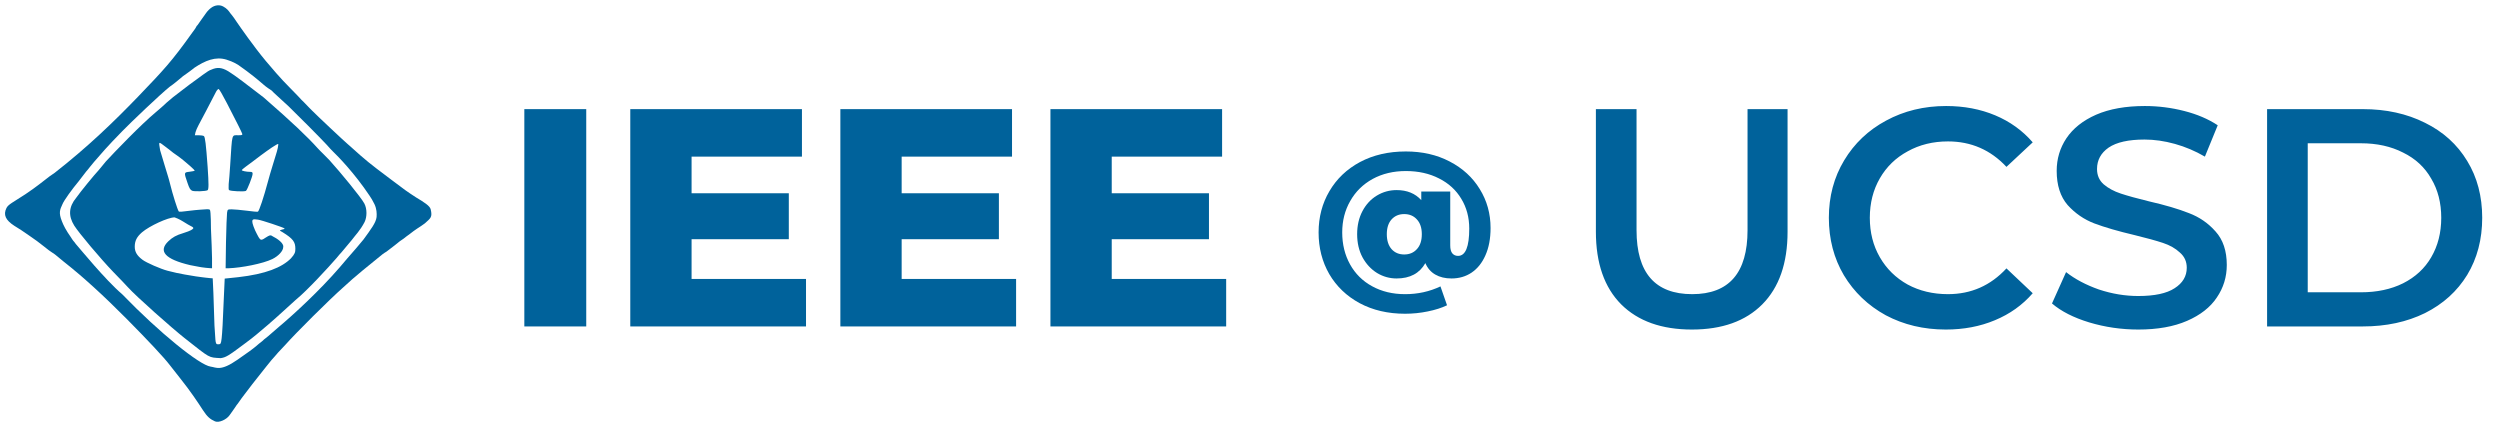 <svg width="437" height="75" viewBox="0 0 437 75" fill="none" xmlns="http://www.w3.org/2000/svg">
<g clip-path="url(#clip0_383_13397)">
<path fill-rule="evenodd" clip-rule="evenodd" d="M36.953 1.338C36.654 1.541 36.301 1.892 36.068 2.216C35.603 2.909 34.718 4.064 34.531 4.388L34.392 4.526C34.298 4.757 34.004 5.208 33.665 5.628C29.937 10.857 28.632 12.2 24.111 16.919C19.776 21.408 15.299 25.718 9.57 30.201C8.87 30.663 8.36 31.048 8.218 31.172C8.076 31.297 7.927 31.399 7.799 31.496C7.578 31.663 6.68 32.376 6.4 32.561C6.33 32.607 5.533 33.235 4.443 33.949C2.252 35.383 1.452 35.723 1.134 36.355C0.528 37.558 0.994 38.484 2.485 39.456C4.163 40.52 3.771 40.255 4.07 40.474L4.21 40.566C4.616 40.863 5.577 41.48 6.461 42.134C7.452 42.868 8.034 43.371 8.49 43.71C8.741 43.898 8.505 43.741 8.867 43.975C9.135 44.148 9.213 44.209 9.606 44.475C9.913 44.736 10.547 45.253 11.064 45.676L11.179 45.77C14.498 48.375 18.115 51.683 22.11 55.709C25.916 59.547 28.685 62.511 29.66 63.791C30.006 64.243 30.855 65.335 31.547 66.193C33.277 68.347 34.634 70.399 35.483 71.71C36.222 72.849 36.741 73.283 37.58 73.653C38.256 73.951 39.587 73.347 40.121 72.591C40.341 72.278 40.601 71.899 40.68 71.805C40.762 71.723 41.042 71.269 41.378 70.788C41.427 70.718 41.515 70.628 41.565 70.557C41.958 69.995 42.493 69.237 42.776 68.893C42.981 68.655 43.298 68.188 43.661 67.738C43.797 67.569 43.955 67.337 44.08 67.184C45.716 65.124 47.615 62.676 48.039 62.286C48.086 62.193 48.878 61.315 49.856 60.299C51.712 58.208 57.495 52.443 60.057 50.179C61.945 48.389 64.761 46.159 66.857 44.45C67.096 44.269 67.323 44.126 67.556 43.987C68.627 43.202 69.582 42.412 69.844 42.204L69.892 42.166C70.05 42.041 70.553 41.713 70.553 41.713L70.946 41.401C71.733 40.855 71.609 40.892 72.307 40.383C72.743 40.066 73.209 39.767 73.612 39.505C73.891 39.32 74.132 39.13 74.264 39.043C75.288 38.119 75.608 37.975 75.285 36.587C75.145 35.985 74.12 35.337 72.722 34.504C71.091 33.44 70.764 33.209 68.387 31.404C67.01 30.358 64.752 28.72 62.981 27.146C62.069 26.366 61.106 25.437 60.744 25.157C60.193 24.704 55.237 20.043 54.592 19.372C54.466 19.247 53.807 18.593 53.147 17.891C52.85 17.582 52.588 17.382 52.075 16.781C51.469 16.179 51.057 15.741 50.677 15.346C49.092 13.773 47.321 11.691 46.435 10.626C44.318 8.081 42.008 4.749 41.402 3.87C41.025 3.308 40.735 2.884 40.656 2.806C40.499 2.571 40.519 2.655 40.283 2.343C39.969 1.875 39.639 1.467 39.025 1.14C38.373 0.769 37.534 0.908 36.953 1.338ZM42.076 11.662C41.62 11.287 40.764 10.789 39.6 10.43C37.665 9.822 35.831 10.618 34.015 11.82C33.417 12.288 32.9 12.681 32.664 12.836C32.224 13.117 31.917 13.348 30.847 14.269C30.533 14.534 29.887 15.022 29.683 15.147C28.006 16.487 22.917 21.349 21.392 22.91C18.597 25.768 17.712 26.837 16.448 28.295C15.85 28.982 15.477 29.516 15.383 29.61C15.289 29.688 14.936 30.144 14.638 30.534C14.339 30.924 13.894 31.517 13.752 31.689C12.652 33 11.179 35.023 10.911 35.709C10.492 36.633 10.213 37.142 10.818 38.666C10.947 38.992 11.144 39.452 11.377 39.868L11.843 40.653L12.309 41.347C12.466 41.596 12.756 42.067 13.007 42.317C13.227 42.613 13.284 42.714 13.52 42.964C13.846 43.309 18.41 48.925 21.345 51.42C27.913 58.212 34.9 63.822 36.809 64.081C37.834 64.219 38.533 64.959 41.514 62.879C41.734 62.708 42.698 62.056 43.61 61.401C44.522 60.745 45.24 60.123 45.287 60.061C45.334 60.014 45.706 59.783 46.172 59.321C46.691 58.916 47.165 58.537 47.243 58.443C47.338 58.35 48.136 57.649 48.734 57.15C51.249 55.048 55.861 50.819 59.401 46.707C59.668 46.379 60.249 45.712 60.658 45.228C61.366 44.448 63.263 42.229 63.546 41.855C64.82 40.092 65.719 38.941 65.829 37.927C65.876 37.319 65.85 36.517 65.457 35.691C65.19 35.145 64.812 34.489 64.608 34.224C61.962 30.257 59.071 27.311 58.143 26.422C58.017 26.297 57.496 25.766 57.072 25.266C56.047 24.157 51.863 19.943 50.465 18.603C49.852 18.057 49.105 17.359 48.601 16.891C48.098 16.423 47.576 15.965 47.483 15.826C47.341 15.748 46.478 15.167 46.084 14.808C45.078 13.919 43.259 12.48 43.102 12.402C42.866 12.246 42.328 11.833 42.076 11.662Z" fill="#00629B"/>
<path d="M36.903 12.19C36.344 12.329 34.9 13.53 33.13 14.778C31.965 15.656 31.853 15.775 31.499 16.026C31.182 16.25 31.08 16.349 30.661 16.672C30.568 16.719 30.055 17.134 29.636 17.504C29.217 17.874 28.994 18.025 28.798 18.244C28.672 18.384 27.859 19.084 27.214 19.63C24.652 21.755 19.901 26.699 18.504 28.224C17.985 28.833 17.466 29.515 17.246 29.749C16.507 30.529 14.041 33.541 13.333 34.555C11.983 36.172 11.931 37.763 12.985 39.448C13.818 40.759 17.561 45.206 19.779 47.515C20.739 48.498 22.323 50.141 22.323 50.173C23.814 51.836 30.149 57.427 32.198 59.045C36.867 62.729 36.39 62.464 38.58 62.603C39.465 62.464 39.837 62.279 42.725 60.108C44.728 58.629 44.969 58.34 46.778 56.827C47.709 55.995 48.788 55.094 49.433 54.47C50.271 53.731 51.228 52.812 51.669 52.437C53.671 50.82 57.398 46.754 58.842 45.09C59.093 44.747 59.634 44.166 59.68 44.12C59.773 44.027 61.088 42.447 61.497 41.948C62.102 41.116 62.941 40.331 63.733 38.806C64.157 37.932 64.189 36.523 63.686 35.571C63.136 34.526 59.534 30.146 57.584 27.993C57.002 27.354 55.991 26.429 55.535 25.914C53.726 23.901 51.07 21.368 46.085 17.03C43.335 14.901 40.958 13.087 39.886 12.449C38.721 11.756 37.928 11.728 36.903 12.19ZM39.675 18.057C41.374 21.334 42.223 23.05 42.333 23.362C42.412 23.596 42.318 23.643 41.673 23.643C40.462 23.643 40.603 23.19 40.241 28.792C40.147 30.212 40.037 31.725 39.974 32.162C39.974 32.849 39.93 33.033 40.023 33.218C40.291 33.437 42.758 33.535 42.994 33.363C43.23 33.192 44.158 30.82 44.158 30.383C44.158 30.102 44.063 30.04 43.702 30.04C43.088 30.04 42.27 29.868 42.27 29.744C42.27 29.681 42.553 29.431 42.915 29.166C43.261 28.917 43.827 28.495 44.158 28.246C45.982 26.841 47.602 25.687 48.074 25.437C48.074 25.437 48.551 25.131 48.609 25.172C48.666 25.213 48.656 25.281 48.609 25.515C48.562 25.749 48.562 25.827 48.562 25.827C48.499 26.202 48.326 26.732 48.247 26.997C48.168 27.247 47.901 28.137 47.649 28.948C47.398 29.759 47.02 31.023 46.831 31.756C46.108 34.471 45.306 36.858 45.086 36.999C45.007 37.045 44.126 36.968 43.104 36.827C42.097 36.702 40.933 36.593 40.525 36.593C39.801 36.593 39.785 36.593 39.691 37.17C39.644 37.498 39.549 39.854 39.502 42.397L39.439 46.891H39.99C42.192 46.813 45.935 46.095 47.602 45.284C48.687 44.753 49.505 43.848 49.505 43.193C49.663 42.522 48.442 41.685 47.602 41.274C47.476 41.212 47.346 40.998 46.871 41.274C45.939 41.813 46.126 41.813 45.706 41.905C45.38 41.977 44.981 41.04 44.588 40.26C43.645 38.075 44.213 38.285 45.086 38.394C45.715 38.471 49.555 39.762 49.712 39.918C49.837 40.042 49.526 40.057 49.246 40.149C48.967 40.242 49.06 40.196 48.955 40.26C48.85 40.324 49.222 40.478 49.364 40.572C51.235 41.726 51.629 42.288 51.629 43.489C51.629 44.082 51.55 44.394 50.858 45.159C49.269 46.766 46.423 47.905 41.641 48.451C40.462 48.586 39.436 48.698 39.278 48.698C39.278 48.776 39.203 50.386 39.109 52.445C38.813 60.065 38.673 60.065 38.393 60.157C37.508 60.296 37.741 60.065 37.489 56.908C37.442 55.3 37.347 52.742 37.3 51.213L37.182 48.651C37.182 48.651 36.251 48.587 35.9 48.529C35.55 48.471 35.555 48.487 35.271 48.451C34.988 48.415 34.705 48.389 34.233 48.31C33.761 48.233 32.896 48.077 32.283 47.983C31.229 47.796 30.647 47.671 29.295 47.328C28.131 47.031 25.551 45.908 24.907 45.408C23.947 44.691 23.554 44.02 23.554 43.115C23.554 42.101 23.916 41.399 24.812 40.618C26.149 39.479 29.373 37.997 30.521 37.997C30.553 37.997 31.371 38.309 31.968 38.699C32.582 39.09 33.227 39.464 33.431 39.557C33.62 39.636 33.856 39.791 33.777 39.932C33.62 40.104 33.478 40.291 32.047 40.743C30.789 41.118 30.16 41.477 29.42 42.179C27.612 43.926 28.87 45.315 33.227 46.344C33.84 46.485 34.563 46.579 34.878 46.657C35.177 46.719 35.35 46.735 35.979 46.813C36.608 46.891 37.064 46.891 37.064 46.891V45.128C37.049 44.176 36.97 41.867 36.876 40.026C36.876 40.026 36.876 36.827 36.687 36.671C36.498 36.515 35.9 36.593 35.9 36.593C35.9 36.593 34.28 36.687 33.258 36.827C32.047 36.999 31.261 37.061 31.245 36.952C31.025 36.671 30.144 33.847 29.751 32.224C29.625 31.663 29.452 31.132 29.389 30.898C29.233 30.316 28.382 27.668 27.989 26.264C27.722 24.579 27.643 24.704 29.075 25.765C29.635 26.18 30.247 26.686 30.27 26.701C30.474 26.841 30.71 26.997 31.025 27.232C31.339 27.465 31.575 27.637 31.654 27.7C32.056 28.019 31.984 27.965 32.047 28.012C32.44 28.324 34.123 29.744 34.029 29.853C33.982 29.884 33.573 29.962 33.117 30.024C32.141 30.134 32.141 30.134 32.77 31.959C33.101 32.942 33.274 33.207 33.604 33.348C34.029 33.504 35.963 33.441 36.278 33.254C36.498 33.114 36.498 32.178 36.294 29.182C36.011 25.234 35.853 23.908 35.633 23.783C35.523 23.705 35.13 23.643 34.752 23.643H34.06L34.17 23.128C34.233 22.863 34.485 22.27 34.721 21.849C35.083 21.193 36.766 17.995 37.772 16.029C37.929 15.748 38.134 15.53 38.228 15.561C38.338 15.592 38.983 16.715 39.675 18.057Z" fill="#00629B"/>
<path d="M91.654 19.076H102.475V57.062H91.654V19.076ZM140.891 48.76V57.062H110.174V19.076H140.18V27.378H120.887V33.782H137.884V41.813H120.887V48.76H140.891ZM177.613 48.76V57.062H146.896V19.076H176.902V27.378H157.609V33.782H174.607V41.813H157.609V48.76H177.613ZM214.334 48.76V57.062H183.617V19.076H213.623V27.378H194.33V33.782H211.327V41.813H194.33V48.76H214.334Z" fill="#00629B"/>
<path d="M245.738 26.476C248.616 26.476 251.172 27.061 253.408 28.233C255.665 29.405 257.414 31.008 258.656 33.043C259.92 35.078 260.551 37.349 260.551 39.857C260.551 41.707 260.25 43.3 259.65 44.636C259.07 45.952 258.263 46.959 257.228 47.658C256.213 48.336 255.044 48.675 253.719 48.675C252.622 48.675 251.679 48.449 250.893 47.997C250.106 47.545 249.526 46.877 249.154 45.993C248.139 47.781 246.462 48.675 244.123 48.675C242.902 48.675 241.763 48.357 240.707 47.72C239.651 47.062 238.803 46.147 238.161 44.975C237.54 43.804 237.229 42.458 237.229 40.936C237.229 39.415 237.54 38.069 238.161 36.897C238.782 35.725 239.62 34.821 240.676 34.184C241.732 33.547 242.881 33.228 244.123 33.228C245.945 33.228 247.384 33.814 248.44 34.986V33.475H253.501V42.879C253.501 43.537 253.626 44.009 253.874 44.297C254.122 44.585 254.454 44.729 254.868 44.729C256.172 44.729 256.824 43.136 256.824 39.95C256.824 37.997 256.358 36.26 255.427 34.739C254.516 33.218 253.222 32.036 251.545 31.193C249.868 30.33 247.933 29.898 245.738 29.898C243.564 29.898 241.629 30.36 239.931 31.285C238.254 32.211 236.949 33.495 236.018 35.14C235.086 36.764 234.62 38.593 234.62 40.628C234.62 42.704 235.076 44.564 235.987 46.209C236.897 47.853 238.182 49.128 239.838 50.032C241.514 50.957 243.44 51.42 245.614 51.42C247.828 51.42 249.889 50.968 251.793 50.063L252.942 53.362C252.011 53.814 250.883 54.174 249.557 54.441C248.253 54.709 246.939 54.842 245.614 54.842C242.611 54.842 239.962 54.225 237.664 52.992C235.387 51.759 233.617 50.063 232.353 47.905C231.111 45.746 230.49 43.321 230.49 40.628C230.49 37.956 231.121 35.551 232.385 33.413C233.648 31.255 235.428 29.559 237.726 28.326C240.045 27.092 242.716 26.476 245.738 26.476ZM245.458 44.482C246.369 44.482 247.104 44.174 247.663 43.557C248.243 42.941 248.533 42.067 248.533 40.936C248.533 39.826 248.243 38.963 247.663 38.346C247.104 37.73 246.369 37.421 245.458 37.421C244.548 37.421 243.812 37.73 243.253 38.346C242.694 38.963 242.415 39.826 242.415 40.936C242.415 42.046 242.694 42.92 243.253 43.557C243.812 44.174 244.548 44.482 245.458 44.482Z" fill="#00629B"/>
<path d="M295.741 57.604C290.458 57.604 286.341 56.139 283.389 53.209C280.438 50.242 278.962 46.009 278.962 40.51V19.075H286.067V40.239C286.067 47.692 289.311 51.418 295.796 51.418C302.245 51.418 305.47 47.692 305.47 40.239V19.075H312.466V40.51C312.466 46.009 310.99 50.242 308.039 53.209C305.123 56.139 301.024 57.604 295.741 57.604ZM340.125 57.604C336.262 57.604 332.764 56.772 329.631 55.108C326.533 53.408 324.093 51.074 322.308 48.108C320.559 45.141 319.684 41.795 319.684 38.068C319.684 34.342 320.576 30.996 322.362 28.029C324.147 25.062 326.588 22.747 329.686 21.083C332.819 19.383 336.317 18.532 340.18 18.532C343.313 18.532 346.173 19.075 348.761 20.16C351.347 21.246 353.533 22.819 355.319 24.881L350.728 29.169C347.958 26.202 344.552 24.719 340.508 24.719C337.884 24.719 335.534 25.298 333.457 26.455C331.38 27.577 329.758 29.151 328.593 31.176C327.426 33.202 326.844 35.5 326.844 38.068C326.844 40.637 327.426 42.934 328.593 44.96C329.758 46.986 331.38 48.578 333.457 49.736C335.534 50.857 337.884 51.418 340.508 51.418C344.552 51.418 347.958 49.916 350.728 46.914L355.319 51.255C353.533 53.317 351.329 54.891 348.706 55.976C346.119 57.062 343.258 57.604 340.125 57.604ZM373.774 57.604C370.823 57.604 367.962 57.188 365.193 56.356C362.461 55.524 360.292 54.421 358.689 53.046L361.149 47.565C362.715 48.795 364.628 49.808 366.888 50.604C369.183 51.364 371.479 51.743 373.774 51.743C376.616 51.743 378.729 51.291 380.114 50.387C381.535 49.482 382.246 48.288 382.246 46.805C382.246 45.72 381.845 44.834 381.043 44.146C380.278 43.423 379.294 42.862 378.092 42.464C376.89 42.066 375.25 41.614 373.173 41.107C370.258 40.42 367.889 39.733 366.068 39.045C364.282 38.358 362.734 37.291 361.422 35.843C360.146 34.36 359.509 32.37 359.509 29.874C359.509 27.776 360.073 25.876 361.203 24.176C362.369 22.439 364.1 21.065 366.396 20.052C368.727 19.039 371.569 18.532 374.922 18.532C377.253 18.532 379.549 18.822 381.808 19.401C384.067 19.979 386.017 20.811 387.657 21.897L385.416 27.378C383.739 26.401 381.99 25.659 380.169 25.153C378.347 24.646 376.579 24.393 374.867 24.393C372.061 24.393 369.966 24.863 368.582 25.804C367.233 26.745 366.56 27.993 366.56 29.548C366.56 30.634 366.942 31.52 367.707 32.207C368.509 32.895 369.511 33.438 370.713 33.835C371.916 34.233 373.556 34.686 375.632 35.192C378.475 35.843 380.806 36.531 382.628 37.254C384.449 37.942 385.998 39.009 387.274 40.456C388.586 41.903 389.242 43.857 389.242 46.317C389.242 48.415 388.658 50.315 387.493 52.015C386.362 53.715 384.632 55.072 382.3 56.085C379.968 57.098 377.126 57.604 373.774 57.604ZM396.287 19.075H413.012C417.092 19.075 420.718 19.871 423.888 21.463C427.058 23.018 429.518 25.243 431.267 28.137C433.016 30.996 433.89 34.306 433.89 38.068C433.89 41.831 433.016 45.159 431.267 48.053C429.518 50.911 427.058 53.136 423.888 54.728C420.718 56.284 417.092 57.062 413.012 57.062H396.287V19.075ZM412.684 51.092C415.489 51.092 417.948 50.568 420.062 49.519C422.211 48.433 423.851 46.914 424.981 44.96C426.146 42.97 426.73 40.673 426.73 38.068C426.73 35.463 426.146 33.184 424.981 31.231C423.851 29.241 422.211 27.721 420.062 26.672C417.948 25.587 415.489 25.044 412.684 25.044H403.392V51.092H412.684Z" fill="#00629B"/>
</g>
<defs>
<clipPath id="clip0_383_13397">
<rect width="436" height="74" fill="white" transform="translate(0.876 0.926)"/>
</clipPath>
</defs>
</svg>

